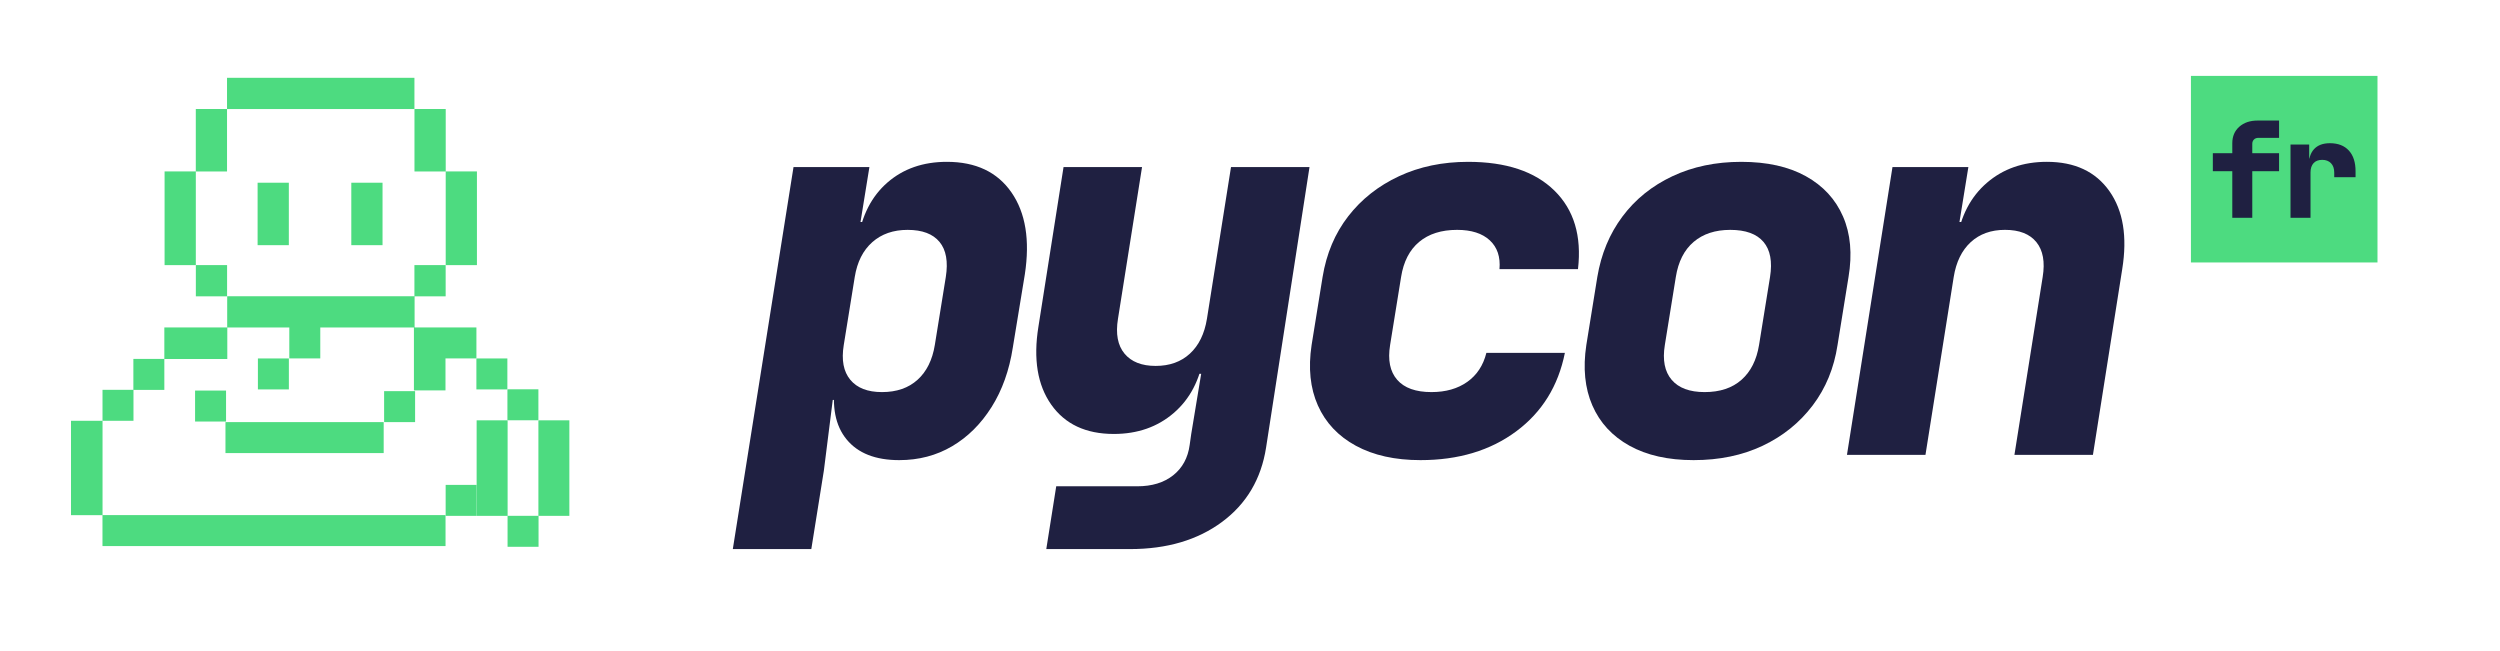 <?xml version="1.0" encoding="utf-8"?>
<!-- Generator: Adobe Illustrator 16.0.0, SVG Export Plug-In . SVG Version: 6.00 Build 0)  -->
<!DOCTYPE svg PUBLIC "-//W3C//DTD SVG 1.1//EN" "http://www.w3.org/Graphics/SVG/1.1/DTD/svg11.dtd">
<svg version="1.1" id="Calque_1" xmlns="http://www.w3.org/2000/svg" xmlns:xlink="http://www.w3.org/1999/xlink" x="0px" y="0px"
	 width="382.169px" height="99.445px" viewBox="0 0 382.169 99.445" enable-background="new 0 0 382.169 99.445"
	 xml:space="preserve">
<g>
	<path fill="#1F2041" d="M112.023,83.938l9.279-58.4h11.602l-1.361,8.4h2.801l-3.201,2.801c0.588-3.787,2.094-6.733,4.521-8.841
		c2.426-2.106,5.451-3.159,9.08-3.159c4.426,0,7.719,1.559,9.879,4.68c2.16,3.119,2.84,7.293,2.041,12.52l-1.84,11.2
		c-0.535,3.468-1.615,6.493-3.24,9.08c-1.629,2.587-3.641,4.587-6.041,6c-2.4,1.412-5.094,2.12-8.08,2.12
		c-3.627,0-6.307-1.053-8.039-3.16c-1.734-2.106-2.309-5.053-1.721-8.84l2.4,2.8h-2.801l-1.359,10.8l-1.92,12H112.023z
		 M134.824,59.938c2.24,0,4.053-0.626,5.439-1.88c1.387-1.253,2.266-3.026,2.641-5.319l1.68-10.4
		c0.371-2.347,0.053-4.133-0.961-5.36c-1.014-1.226-2.639-1.84-4.879-1.84c-2.188,0-3.988,0.628-5.4,1.88
		c-1.414,1.254-2.309,3.027-2.68,5.32l-1.68,10.4c-0.375,2.293-0.041,4.066,1,5.319C131.023,59.312,132.637,59.938,134.824,59.938z"
		/>
	<path fill="#1F2041" d="M159.943,83.938l1.52-9.6h12.4c2.238,0,4.066-0.561,5.479-1.68c1.414-1.121,2.254-2.668,2.521-4.641
		l0.238-1.68l1.521-9.2h-3.521l3.922-2.8c-0.588,3.733-2.121,6.667-4.602,8.8c-2.479,2.134-5.533,3.2-9.16,3.2
		c-4.268,0-7.453-1.492-9.559-4.48c-2.107-2.986-2.76-6.96-1.961-11.92l3.84-24.4h12l-3.68,23.201c-0.373,2.293-0.039,4.066,1,5.319
		c1.041,1.254,2.627,1.88,4.76,1.88s3.881-0.626,5.24-1.88c1.359-1.253,2.227-3.026,2.6-5.319l3.68-23.201h12l-6.639,42.881
		c-0.748,4.8-2.988,8.586-6.721,11.359c-3.734,2.773-8.428,4.16-14.08,4.16H159.943z"/>
	<path fill="#1F2041" d="M217.141,70.338c-3.893,0-7.188-0.734-9.879-2.2c-2.693-1.466-4.627-3.521-5.801-6.16
		s-1.492-5.72-0.959-9.239l1.68-10.4c0.586-3.572,1.893-6.666,3.92-9.28c2.025-2.612,4.613-4.652,7.76-6.12
		c3.146-1.467,6.666-2.199,10.561-2.199c5.812,0,10.213,1.467,13.199,4.399c2.986,2.934,4.188,6.934,3.6,12h-12
		c0.16-1.866-0.332-3.333-1.479-4.399c-1.148-1.066-2.814-1.601-5-1.601c-2.4,0-4.334,0.614-5.801,1.84
		c-1.467,1.228-2.387,3.014-2.76,5.36l-1.68,10.4c-0.375,2.293-0.014,4.066,1.08,5.319c1.092,1.254,2.84,1.88,5.24,1.88
		c2.186,0,4.012-0.52,5.479-1.561c1.467-1.039,2.441-2.52,2.92-4.439h12c-1.014,5.067-3.492,9.067-7.439,12
		C227.834,68.871,222.953,70.338,217.141,70.338z"/>
	<path fill="#1F2041" d="M258.9,70.338c-3.895,0-7.16-0.734-9.801-2.2c-2.639-1.466-4.533-3.521-5.68-6.16s-1.453-5.72-0.92-9.239
		l1.68-10.4c0.588-3.521,1.867-6.6,3.842-9.24c1.971-2.641,4.52-4.692,7.639-6.16c3.121-1.467,6.627-2.199,10.52-2.199
		c3.947,0,7.24,0.732,9.881,2.199c2.641,1.468,4.533,3.52,5.68,6.16s1.426,5.72,0.84,9.24l-1.68,10.4
		c-0.533,3.52-1.801,6.6-3.801,9.239s-4.547,4.694-7.639,6.16C266.367,69.604,262.848,70.338,258.9,70.338z M260.58,59.938
		c2.348,0,4.227-0.626,5.641-1.88c1.412-1.253,2.307-3.026,2.68-5.319l1.68-10.4c0.373-2.347,0.041-4.133-1-5.36
		c-1.039-1.226-2.732-1.84-5.08-1.84c-2.293,0-4.16,0.614-5.6,1.84c-1.439,1.228-2.348,3.014-2.721,5.36l-1.68,10.4
		c-0.373,2.293-0.027,4.066,1.041,5.319C256.607,59.312,258.287,59.938,260.58,59.938z"/>
	<path fill="#1F2041" d="M282.34,69.537l6.959-44H300.9l-1.361,8.4h3.521l-3.922,2.801c0.588-3.733,2.121-6.667,4.602-8.801
		c2.479-2.133,5.531-3.199,9.16-3.199c4.266,0,7.451,1.493,9.559,4.479c2.107,2.987,2.76,6.96,1.961,11.92l-4.48,28.399h-12
		l4.32-27.199c0.373-2.293,0.053-4.066-0.961-5.32c-1.014-1.252-2.613-1.88-4.799-1.88c-2.135,0-3.881,0.628-5.24,1.88
		c-1.359,1.254-2.229,3.027-2.6,5.32l-4.32,27.199H282.34z"/>
</g>
<rect x="334.922" y="11.602" fill="#4DDB80" width="28.518" height="28.52"/>
<g>
	<path fill="#1F2041" d="M341.246,33.297v-7.129h-2.975v-2.75h2.975v-1.527c0-1.047,0.355-1.885,1.068-2.516
		c0.713-0.633,1.646-0.947,2.801-0.947h3.279v2.646h-3.178c-0.271,0-0.492,0.086-0.662,0.256s-0.254,0.391-0.254,0.662v1.426h4.094
		v2.75h-4.094v7.129H341.246z"/>
	<path fill="#1F2041" d="M350.146,33.297V22.094H353v2.139h0.773l-0.875,1.305c0-1.209,0.277-2.119,0.834-2.73
		s1.371-0.916,2.445-0.916c1.234,0,2.195,0.373,2.883,1.119c0.686,0.748,1.027,1.801,1.027,3.158v0.916h-3.26v-0.713
		c0-0.611-0.166-1.086-0.498-1.426c-0.334-0.34-0.777-0.51-1.334-0.51c-0.584,0-1.029,0.17-1.334,0.51
		c-0.307,0.34-0.459,0.814-0.459,1.426v6.926H350.146z"/>
</g>
<g>
	<rect x="29.939" y="40.525" fill="#4DDB80" width="4.776" height="4.774"/>
	<polygon fill="#4DDB80" points="29.934,26.213 34.706,26.213 34.706,16.669 63.353,16.669 63.353,11.894 34.704,11.894 
		34.704,16.664 29.931,16.664 29.931,26.205 25.159,26.205 25.159,40.529 29.934,40.529 	"/>
	<rect x="39.379" y="27.931" fill="#4DDB80" width="4.775" height="9.548"/>
	<rect x="53.703" y="27.931" fill="#4DDB80" width="4.774" height="9.548"/>
	<polygon fill="#4DDB80" points="15.675,64.325 20.405,64.325 20.405,59.603 25.122,59.603 25.122,54.879 34.747,54.879 
		34.747,50.061 44.226,50.061 44.226,54.789 48.961,54.789 48.961,50.061 63.275,50.061 63.275,59.679 68.1,59.679 68.1,54.789 
		72.829,54.789 72.829,50.055 68.1,50.055 68.097,50.055 63.378,50.055 63.378,45.3 68.126,45.3 68.126,40.525 63.351,40.525 
		63.351,45.287 34.731,45.287 34.731,50.055 25.122,50.055 25.122,54.866 20.388,54.866 20.388,59.591 15.671,59.591 15.671,64.325 
		10.853,64.325 10.853,78.752 15.666,78.752 15.666,83.477 68.108,83.477 68.108,78.742 15.675,78.742 	"/>
	<rect x="68.126" y="74.124" fill="#4DDB80" width="4.734" height="4.734"/>
	<rect x="39.425" y="54.795" fill="#4DDB80" width="4.734" height="4.734"/>
	<rect x="29.821" y="59.705" fill="#4DDB80" width="4.735" height="4.734"/>
	<rect x="34.467" y="64.527" fill="#4DDB80" width="24.186" height="4.735"/>
	<rect x="58.719" y="59.794" fill="#4DDB80" width="4.736" height="4.733"/>
	<rect x="72.826" y="54.795" fill="#4DDB80" width="4.734" height="4.734"/>
	<rect x="77.569" y="59.511" fill="#4DDB80" width="4.734" height="4.735"/>
	<polygon fill="#4DDB80" points="87.037,64.254 82.304,64.254 82.304,78.852 77.597,78.852 77.597,64.254 72.862,64.254 
		72.862,78.858 77.59,78.858 77.59,83.587 82.326,83.587 82.326,78.857 87.037,78.857 	"/>
	<polygon fill="#4DDB80" points="68.134,40.529 72.907,40.529 72.907,26.205 68.136,26.205 68.136,16.664 63.36,16.664 
		63.36,26.213 68.134,26.213 	"/>
</g>
</svg>
